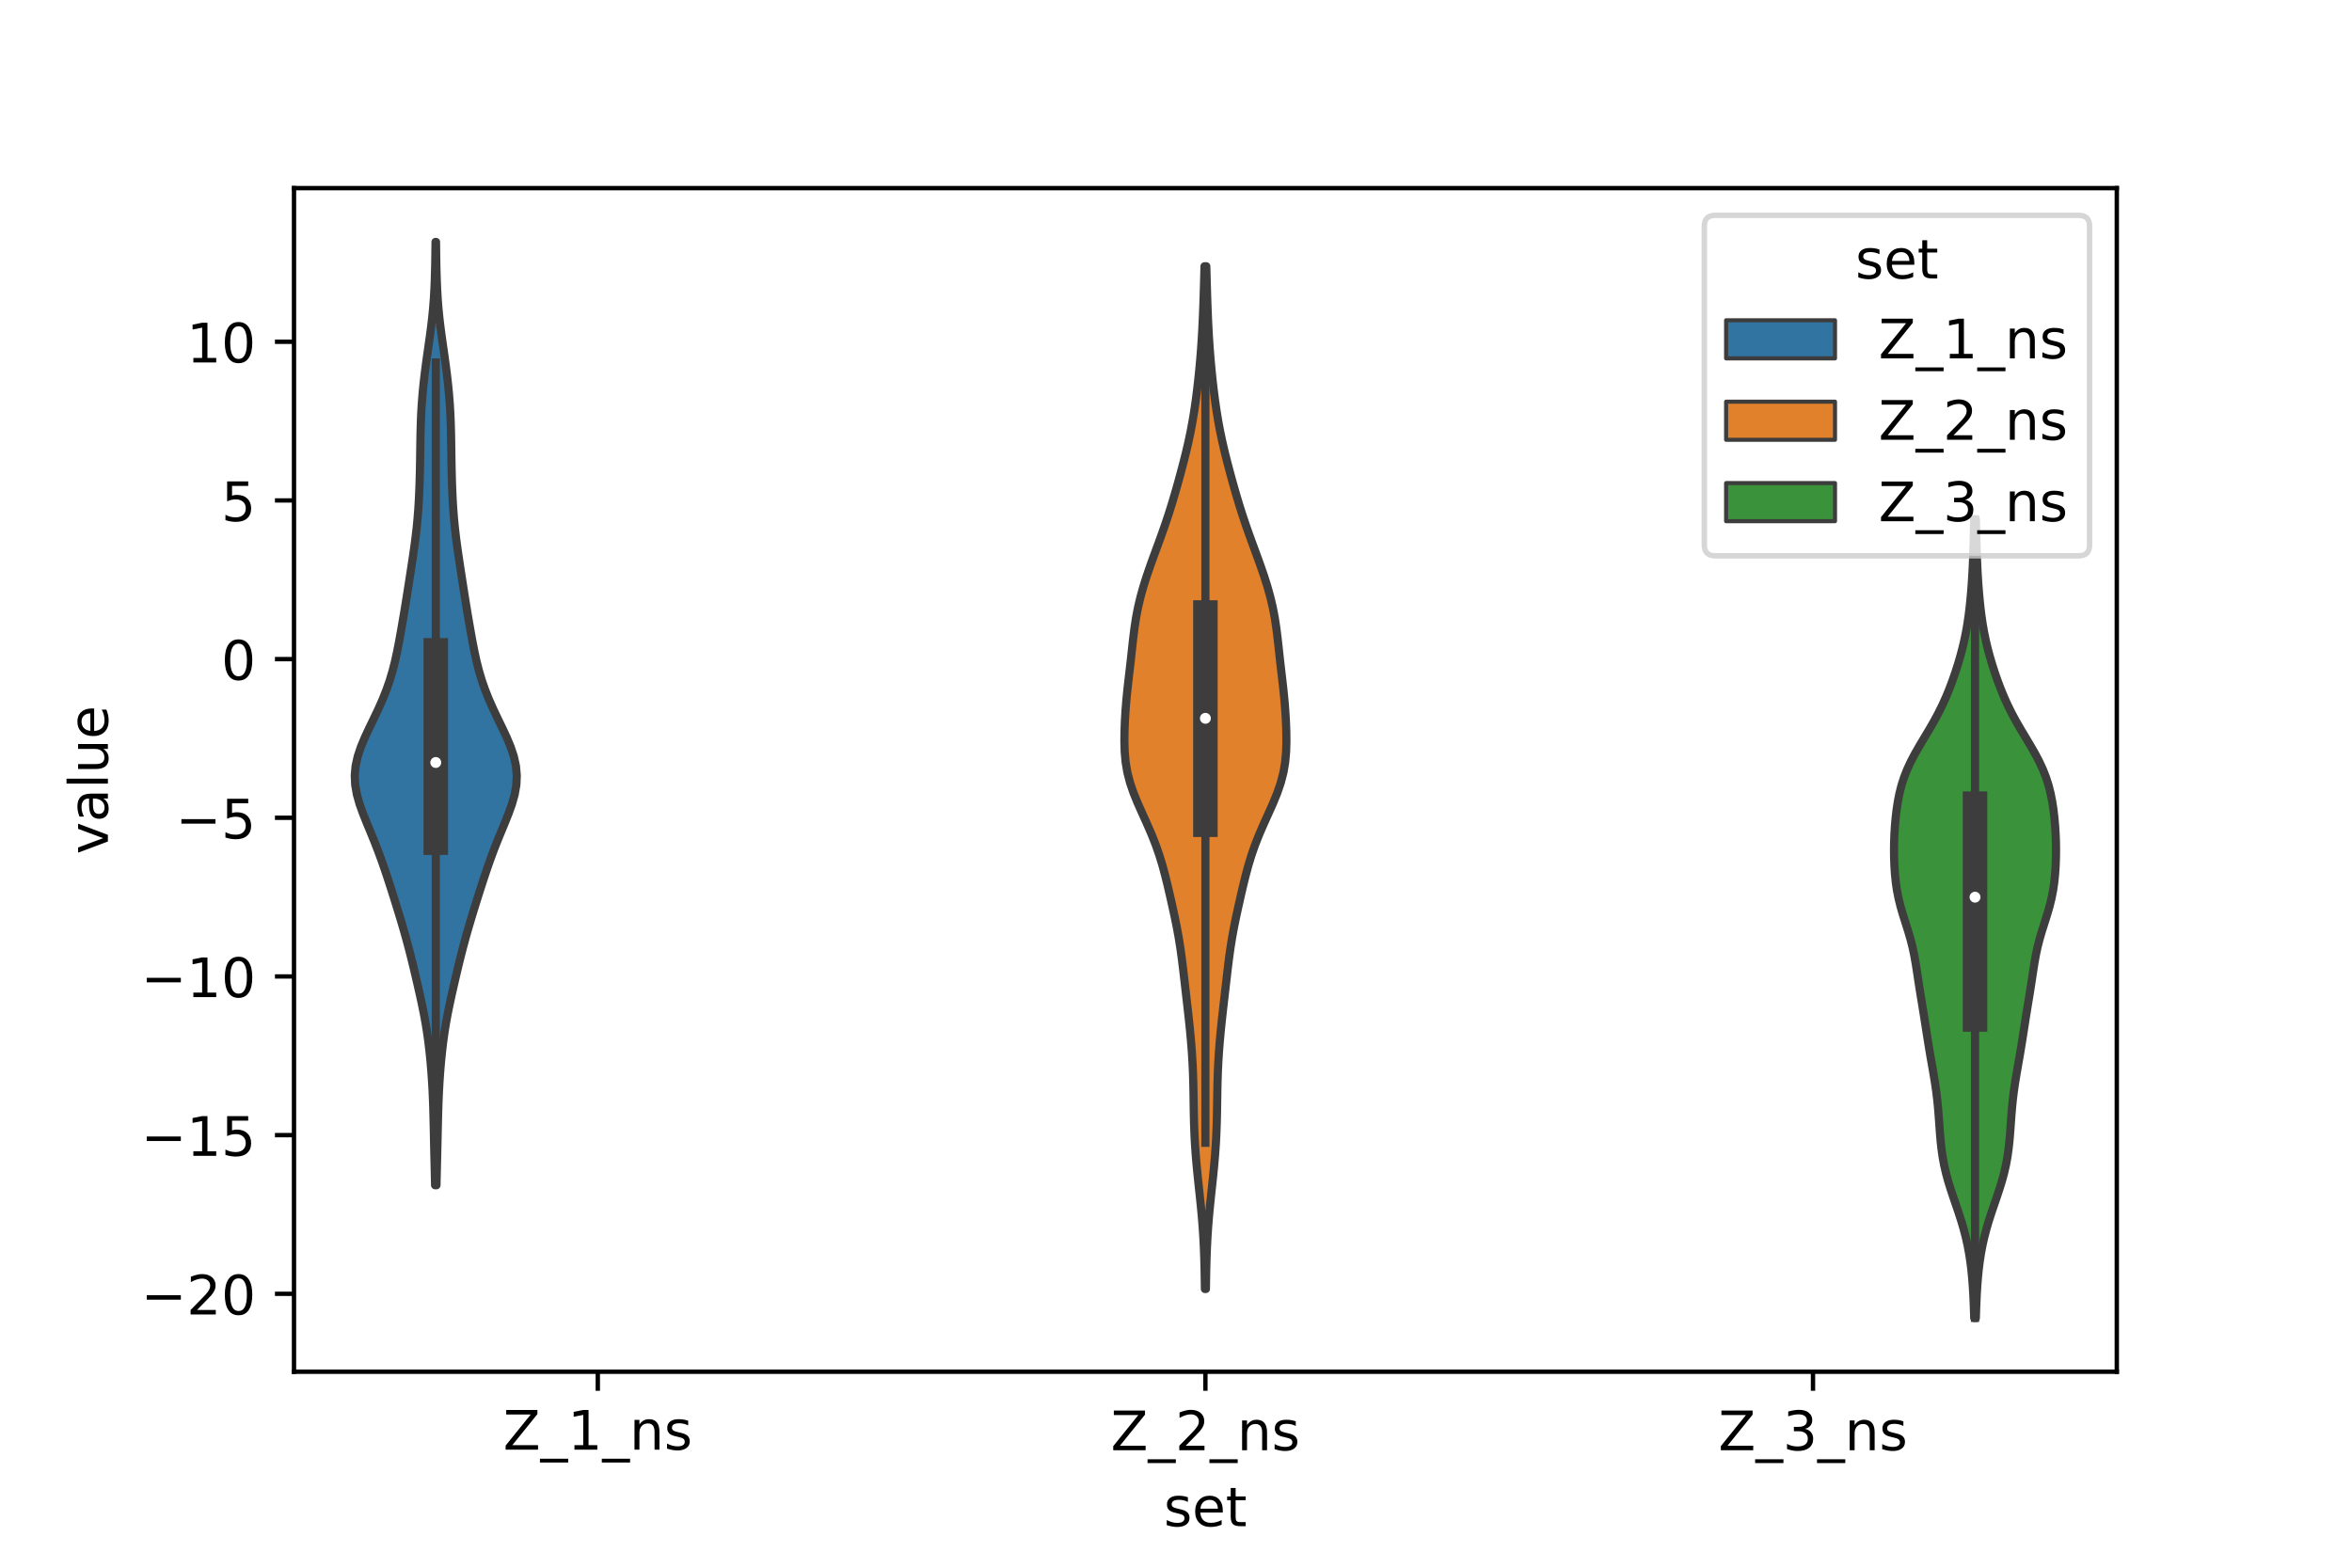 <?xml version="1.0" encoding="utf-8" standalone="no"?>
<!DOCTYPE svg PUBLIC "-//W3C//DTD SVG 1.1//EN"
  "http://www.w3.org/Graphics/SVG/1.1/DTD/svg11.dtd">
<!-- Created with matplotlib (https://matplotlib.org/) -->
<svg height="288pt" version="1.1" viewBox="0 0 432 288" width="432pt" xmlns="http://www.w3.org/2000/svg" xmlns:xlink="http://www.w3.org/1999/xlink">
 <defs>
  <style type="text/css">*{stroke-linecap:butt;stroke-linejoin:round;}</style>
 </defs>
 <g id="figure_1">
  <g id="patch_1">
   <path d="M 0 288 
L 432 288 
L 432 0 
L 0 0 
z
" style="fill:#ffffff;"/>
  </g>
  <g id="axes_1">
   <g id="patch_2">
    <path d="M 54 252 
L 388.8 252 
L 388.8 34.56 
L 54 34.56 
z
" style="fill:#ffffff;"/>
   </g>
   <g id="PolyCollection_1">
    <defs>
     <path d="M 80.169 -70.263 
L 79.911 -70.263 
L 79.872 -72.014 
L 79.83 -73.764 
L 79.787 -75.514 
L 79.746 -77.265 
L 79.708 -79.015 
L 79.67 -80.766 
L 79.63 -82.516 
L 79.583 -84.267 
L 79.523 -86.017 
L 79.444 -87.768 
L 79.344 -89.518 
L 79.22 -91.268 
L 79.072 -93.019 
L 78.896 -94.769 
L 78.691 -96.52 
L 78.45 -98.27 
L 78.17 -100.021 
L 77.85 -101.771 
L 77.494 -103.521 
L 77.114 -105.272 
L 76.717 -107.022 
L 76.311 -108.773 
L 75.896 -110.523 
L 75.467 -112.274 
L 75.017 -114.024 
L 74.543 -115.775 
L 74.045 -117.525 
L 73.527 -119.275 
L 72.993 -121.026 
L 72.448 -122.776 
L 71.893 -124.527 
L 71.327 -126.277 
L 70.745 -128.028 
L 70.138 -129.778 
L 69.496 -131.528 
L 68.817 -133.279 
L 68.103 -135.029 
L 67.377 -136.78 
L 66.674 -138.53 
L 66.046 -140.281 
L 65.552 -142.031 
L 65.244 -143.781 
L 65.16 -145.532 
L 65.316 -147.282 
L 65.703 -149.033 
L 66.286 -150.783 
L 67.016 -152.534 
L 67.833 -154.284 
L 68.682 -156.035 
L 69.512 -157.785 
L 70.287 -159.535 
L 70.985 -161.286 
L 71.594 -163.036 
L 72.114 -164.787 
L 72.558 -166.537 
L 72.94 -168.288 
L 73.282 -170.038 
L 73.6 -171.788 
L 73.906 -173.539 
L 74.203 -175.289 
L 74.492 -177.04 
L 74.772 -178.79 
L 75.047 -180.541 
L 75.317 -182.291 
L 75.585 -184.042 
L 75.848 -185.792 
L 76.098 -187.542 
L 76.329 -189.293 
L 76.532 -191.043 
L 76.701 -192.794 
L 76.837 -194.544 
L 76.941 -196.295 
L 77.02 -198.045 
L 77.08 -199.795 
L 77.124 -201.546 
L 77.158 -203.296 
L 77.185 -205.047 
L 77.211 -206.797 
L 77.244 -208.548 
L 77.292 -210.298 
L 77.365 -212.049 
L 77.469 -213.799 
L 77.606 -215.549 
L 77.775 -217.3 
L 77.973 -219.05 
L 78.194 -220.801 
L 78.434 -222.551 
L 78.683 -224.302 
L 78.931 -226.052 
L 79.165 -227.802 
L 79.373 -229.553 
L 79.547 -231.303 
L 79.683 -233.054 
L 79.785 -234.804 
L 79.859 -236.555 
L 79.912 -238.305 
L 79.948 -240.055 
L 79.974 -241.806 
L 79.992 -243.556 
L 80.088 -243.556 
L 80.088 -243.556 
L 80.106 -241.806 
L 80.132 -240.055 
L 80.168 -238.305 
L 80.221 -236.555 
L 80.295 -234.804 
L 80.397 -233.054 
L 80.533 -231.303 
L 80.707 -229.553 
L 80.915 -227.802 
L 81.149 -226.052 
L 81.397 -224.302 
L 81.646 -222.551 
L 81.886 -220.801 
L 82.107 -219.05 
L 82.305 -217.3 
L 82.474 -215.549 
L 82.611 -213.799 
L 82.715 -212.049 
L 82.788 -210.298 
L 82.836 -208.548 
L 82.869 -206.797 
L 82.895 -205.047 
L 82.922 -203.296 
L 82.956 -201.546 
L 83 -199.795 
L 83.06 -198.045 
L 83.139 -196.295 
L 83.243 -194.544 
L 83.379 -192.794 
L 83.548 -191.043 
L 83.751 -189.293 
L 83.982 -187.542 
L 84.232 -185.792 
L 84.495 -184.042 
L 84.763 -182.291 
L 85.033 -180.541 
L 85.308 -178.79 
L 85.588 -177.04 
L 85.877 -175.289 
L 86.174 -173.539 
L 86.48 -171.788 
L 86.798 -170.038 
L 87.14 -168.288 
L 87.522 -166.537 
L 87.966 -164.787 
L 88.486 -163.036 
L 89.095 -161.286 
L 89.793 -159.535 
L 90.568 -157.785 
L 91.398 -156.035 
L 92.247 -154.284 
L 93.064 -152.534 
L 93.794 -150.783 
L 94.377 -149.033 
L 94.764 -147.282 
L 94.92 -145.532 
L 94.836 -143.781 
L 94.528 -142.031 
L 94.034 -140.281 
L 93.406 -138.53 
L 92.703 -136.78 
L 91.977 -135.029 
L 91.263 -133.279 
L 90.584 -131.528 
L 89.942 -129.778 
L 89.335 -128.028 
L 88.753 -126.277 
L 88.187 -124.527 
L 87.632 -122.776 
L 87.087 -121.026 
L 86.553 -119.275 
L 86.035 -117.525 
L 85.537 -115.775 
L 85.063 -114.024 
L 84.613 -112.274 
L 84.184 -110.523 
L 83.769 -108.773 
L 83.363 -107.022 
L 82.966 -105.272 
L 82.586 -103.521 
L 82.23 -101.771 
L 81.91 -100.021 
L 81.63 -98.27 
L 81.389 -96.52 
L 81.184 -94.769 
L 81.008 -93.019 
L 80.86 -91.268 
L 80.736 -89.518 
L 80.636 -87.768 
L 80.557 -86.017 
L 80.497 -84.267 
L 80.45 -82.516 
L 80.41 -80.766 
L 80.372 -79.015 
L 80.334 -77.265 
L 80.293 -75.514 
L 80.25 -73.764 
L 80.208 -72.014 
L 80.169 -70.263 
z
" id="m888489ca88" style="stroke:#3d3d3d;stroke-width:1.5;"/>
    </defs>
    <g clip-path="url(#pa541b9a2ce)">
     <use style="fill:#3274a1;stroke:#3d3d3d;stroke-width:1.5;" x="0" xlink:href="#m888489ca88" y="288"/>
    </g>
   </g>
   <g id="PolyCollection_2">
    <defs>
     <path d="M 221.493 -51.201 
L 221.307 -51.201 
L 221.279 -53.099 
L 221.243 -54.997 
L 221.192 -56.895 
L 221.121 -58.792 
L 221.025 -60.69 
L 220.899 -62.588 
L 220.745 -64.486 
L 220.567 -66.384 
L 220.371 -68.281 
L 220.168 -70.179 
L 219.969 -72.077 
L 219.783 -73.975 
L 219.621 -75.873 
L 219.488 -77.771 
L 219.388 -79.668 
L 219.317 -81.566 
L 219.272 -83.464 
L 219.24 -85.362 
L 219.212 -87.26 
L 219.173 -89.157 
L 219.113 -91.055 
L 219.024 -92.953 
L 218.904 -94.851 
L 218.754 -96.749 
L 218.579 -98.647 
L 218.383 -100.544 
L 218.174 -102.442 
L 217.957 -104.34 
L 217.738 -106.238 
L 217.519 -108.136 
L 217.298 -110.033 
L 217.063 -111.931 
L 216.801 -113.829 
L 216.499 -115.727 
L 216.153 -117.625 
L 215.767 -119.523 
L 215.355 -121.42 
L 214.928 -123.318 
L 214.487 -125.216 
L 214.022 -127.114 
L 213.512 -129.012 
L 212.933 -130.909 
L 212.269 -132.807 
L 211.519 -134.705 
L 210.696 -136.603 
L 209.837 -138.501 
L 208.99 -140.399 
L 208.214 -142.296 
L 207.562 -144.194 
L 207.07 -146.092 
L 206.747 -147.99 
L 206.576 -149.888 
L 206.52 -151.785 
L 206.541 -153.683 
L 206.614 -155.581 
L 206.728 -157.479 
L 206.882 -159.377 
L 207.071 -161.275 
L 207.286 -163.172 
L 207.508 -165.07 
L 207.724 -166.968 
L 207.93 -168.866 
L 208.14 -170.764 
L 208.377 -172.661 
L 208.669 -174.559 
L 209.034 -176.457 
L 209.484 -178.355 
L 210.014 -180.253 
L 210.613 -182.151 
L 211.266 -184.048 
L 211.951 -185.946 
L 212.65 -187.844 
L 213.341 -189.742 
L 214.009 -191.64 
L 214.643 -193.537 
L 215.24 -195.435 
L 215.805 -197.333 
L 216.345 -199.231 
L 216.865 -201.129 
L 217.367 -203.026 
L 217.844 -204.924 
L 218.286 -206.822 
L 218.686 -208.72 
L 219.041 -210.618 
L 219.352 -212.516 
L 219.626 -214.413 
L 219.869 -216.311 
L 220.087 -218.209 
L 220.282 -220.107 
L 220.455 -222.005 
L 220.606 -223.902 
L 220.734 -225.8 
L 220.842 -227.698 
L 220.932 -229.596 
L 221.008 -231.494 
L 221.074 -233.392 
L 221.132 -235.289 
L 221.185 -237.187 
L 221.233 -239.085 
L 221.567 -239.085 
L 221.567 -239.085 
L 221.615 -237.187 
L 221.668 -235.289 
L 221.726 -233.392 
L 221.792 -231.494 
L 221.868 -229.596 
L 221.958 -227.698 
L 222.066 -225.8 
L 222.194 -223.902 
L 222.345 -222.005 
L 222.518 -220.107 
L 222.713 -218.209 
L 222.931 -216.311 
L 223.174 -214.413 
L 223.448 -212.516 
L 223.759 -210.618 
L 224.114 -208.72 
L 224.514 -206.822 
L 224.956 -204.924 
L 225.433 -203.026 
L 225.935 -201.129 
L 226.455 -199.231 
L 226.995 -197.333 
L 227.56 -195.435 
L 228.157 -193.537 
L 228.791 -191.64 
L 229.459 -189.742 
L 230.15 -187.844 
L 230.849 -185.946 
L 231.534 -184.048 
L 232.187 -182.151 
L 232.786 -180.253 
L 233.316 -178.355 
L 233.766 -176.457 
L 234.131 -174.559 
L 234.423 -172.661 
L 234.66 -170.764 
L 234.87 -168.866 
L 235.076 -166.968 
L 235.292 -165.07 
L 235.514 -163.172 
L 235.729 -161.275 
L 235.918 -159.377 
L 236.072 -157.479 
L 236.186 -155.581 
L 236.259 -153.683 
L 236.28 -151.785 
L 236.224 -149.888 
L 236.053 -147.99 
L 235.73 -146.092 
L 235.238 -144.194 
L 234.586 -142.296 
L 233.81 -140.399 
L 232.963 -138.501 
L 232.104 -136.603 
L 231.281 -134.705 
L 230.531 -132.807 
L 229.867 -130.909 
L 229.288 -129.012 
L 228.778 -127.114 
L 228.313 -125.216 
L 227.872 -123.318 
L 227.445 -121.42 
L 227.033 -119.523 
L 226.647 -117.625 
L 226.301 -115.727 
L 225.999 -113.829 
L 225.737 -111.931 
L 225.502 -110.033 
L 225.281 -108.136 
L 225.062 -106.238 
L 224.843 -104.34 
L 224.626 -102.442 
L 224.417 -100.544 
L 224.221 -98.647 
L 224.046 -96.749 
L 223.896 -94.851 
L 223.776 -92.953 
L 223.687 -91.055 
L 223.627 -89.157 
L 223.588 -87.26 
L 223.56 -85.362 
L 223.528 -83.464 
L 223.483 -81.566 
L 223.412 -79.668 
L 223.312 -77.771 
L 223.179 -75.873 
L 223.017 -73.975 
L 222.831 -72.077 
L 222.632 -70.179 
L 222.429 -68.281 
L 222.233 -66.384 
L 222.055 -64.486 
L 221.901 -62.588 
L 221.775 -60.69 
L 221.679 -58.792 
L 221.608 -56.895 
L 221.557 -54.997 
L 221.521 -53.099 
L 221.493 -51.201 
z
" id="mde460f9828" style="stroke:#3d3d3d;stroke-width:1.5;"/>
    </defs>
    <g clip-path="url(#pa541b9a2ce)">
     <use style="fill:#e1812c;stroke:#3d3d3d;stroke-width:1.5;" x="0" xlink:href="#mde460f9828" y="288"/>
    </g>
   </g>
   <g id="PolyCollection_3">
    <defs>
     <path d="M 362.911 -45.884 
L 362.609 -45.884 
L 362.563 -47.366 
L 362.506 -48.847 
L 362.435 -50.329 
L 362.344 -51.811 
L 362.228 -53.293 
L 362.082 -54.775 
L 361.898 -56.257 
L 361.67 -57.739 
L 361.393 -59.221 
L 361.062 -60.703 
L 360.678 -62.185 
L 360.242 -63.667 
L 359.766 -65.149 
L 359.263 -66.63 
L 358.754 -68.112 
L 358.261 -69.594 
L 357.805 -71.076 
L 357.404 -72.558 
L 357.067 -74.04 
L 356.797 -75.522 
L 356.589 -77.004 
L 356.43 -78.486 
L 356.305 -79.968 
L 356.198 -81.45 
L 356.091 -82.932 
L 355.971 -84.413 
L 355.826 -85.895 
L 355.647 -87.377 
L 355.436 -88.859 
L 355.198 -90.341 
L 354.944 -91.823 
L 354.684 -93.305 
L 354.43 -94.787 
L 354.186 -96.269 
L 353.952 -97.751 
L 353.721 -99.233 
L 353.49 -100.715 
L 353.253 -102.196 
L 353.012 -103.678 
L 352.769 -105.16 
L 352.533 -106.642 
L 352.305 -108.124 
L 352.082 -109.606 
L 351.848 -111.088 
L 351.584 -112.57 
L 351.267 -114.052 
L 350.887 -115.534 
L 350.451 -117.016 
L 349.982 -118.498 
L 349.514 -119.979 
L 349.083 -121.461 
L 348.716 -122.943 
L 348.424 -124.425 
L 348.207 -125.907 
L 348.055 -127.389 
L 347.955 -128.871 
L 347.898 -130.353 
L 347.88 -131.835 
L 347.899 -133.317 
L 347.956 -134.799 
L 348.05 -136.281 
L 348.181 -137.762 
L 348.354 -139.244 
L 348.579 -140.726 
L 348.869 -142.208 
L 349.243 -143.69 
L 349.716 -145.172 
L 350.298 -146.654 
L 350.987 -148.136 
L 351.77 -149.618 
L 352.623 -151.1 
L 353.51 -152.582 
L 354.396 -154.064 
L 355.249 -155.545 
L 356.047 -157.027 
L 356.779 -158.509 
L 357.447 -159.991 
L 358.055 -161.473 
L 358.614 -162.955 
L 359.129 -164.437 
L 359.606 -165.919 
L 360.043 -167.401 
L 360.438 -168.883 
L 360.788 -170.365 
L 361.093 -171.847 
L 361.352 -173.328 
L 361.571 -174.81 
L 361.754 -176.292 
L 361.91 -177.774 
L 362.043 -179.256 
L 362.157 -180.738 
L 362.253 -182.22 
L 362.332 -183.702 
L 362.397 -185.184 
L 362.45 -186.666 
L 362.494 -188.148 
L 362.533 -189.63 
L 362.569 -191.111 
L 362.603 -192.593 
L 362.917 -192.593 
L 362.917 -192.593 
L 362.951 -191.111 
L 362.987 -189.63 
L 363.026 -188.148 
L 363.07 -186.666 
L 363.123 -185.184 
L 363.188 -183.702 
L 363.267 -182.22 
L 363.363 -180.738 
L 363.477 -179.256 
L 363.61 -177.774 
L 363.766 -176.292 
L 363.949 -174.81 
L 364.168 -173.328 
L 364.427 -171.847 
L 364.732 -170.365 
L 365.082 -168.883 
L 365.477 -167.401 
L 365.914 -165.919 
L 366.391 -164.437 
L 366.906 -162.955 
L 367.465 -161.473 
L 368.073 -159.991 
L 368.741 -158.509 
L 369.473 -157.027 
L 370.271 -155.545 
L 371.124 -154.064 
L 372.01 -152.582 
L 372.897 -151.1 
L 373.75 -149.618 
L 374.533 -148.136 
L 375.222 -146.654 
L 375.804 -145.172 
L 376.277 -143.69 
L 376.651 -142.208 
L 376.941 -140.726 
L 377.166 -139.244 
L 377.339 -137.762 
L 377.47 -136.281 
L 377.564 -134.799 
L 377.621 -133.317 
L 377.64 -131.835 
L 377.622 -130.353 
L 377.565 -128.871 
L 377.465 -127.389 
L 377.313 -125.907 
L 377.096 -124.425 
L 376.804 -122.943 
L 376.437 -121.461 
L 376.006 -119.979 
L 375.538 -118.498 
L 375.069 -117.016 
L 374.633 -115.534 
L 374.253 -114.052 
L 373.936 -112.57 
L 373.672 -111.088 
L 373.438 -109.606 
L 373.215 -108.124 
L 372.987 -106.642 
L 372.751 -105.16 
L 372.508 -103.678 
L 372.267 -102.196 
L 372.03 -100.715 
L 371.799 -99.233 
L 371.568 -97.751 
L 371.334 -96.269 
L 371.09 -94.787 
L 370.836 -93.305 
L 370.576 -91.823 
L 370.322 -90.341 
L 370.084 -88.859 
L 369.873 -87.377 
L 369.694 -85.895 
L 369.549 -84.413 
L 369.428 -82.932 
L 369.322 -81.45 
L 369.215 -79.968 
L 369.09 -78.486 
L 368.931 -77.004 
L 368.723 -75.522 
L 368.453 -74.04 
L 368.116 -72.558 
L 367.715 -71.076 
L 367.259 -69.594 
L 366.766 -68.112 
L 366.257 -66.63 
L 365.754 -65.149 
L 365.278 -63.667 
L 364.842 -62.185 
L 364.458 -60.703 
L 364.127 -59.221 
L 363.85 -57.739 
L 363.622 -56.257 
L 363.438 -54.775 
L 363.292 -53.293 
L 363.176 -51.811 
L 363.085 -50.329 
L 363.014 -48.847 
L 362.957 -47.366 
L 362.911 -45.884 
z
" id="m152e73a930" style="stroke:#3d3d3d;stroke-width:1.5;"/>
    </defs>
    <g clip-path="url(#pa541b9a2ce)">
     <use style="fill:#3a923a;stroke:#3d3d3d;stroke-width:1.5;" x="0" xlink:href="#m152e73a930" y="288"/>
    </g>
   </g>
   <g id="patch_3">
    <path clip-path="url(#pa541b9a2ce)" d="M 109.8 121.084 
L 109.8 121.084 
L 109.8 121.084 
L 109.8 121.084 
z
" style="fill:#3274a1;stroke:#3d3d3d;stroke-linejoin:miter;stroke-width:0.75;"/>
   </g>
   <g id="patch_4">
    <path clip-path="url(#pa541b9a2ce)" d="M 109.8 121.084 
L 109.8 121.084 
L 109.8 121.084 
L 109.8 121.084 
z
" style="fill:#e1812c;stroke:#3d3d3d;stroke-linejoin:miter;stroke-width:0.75;"/>
   </g>
   <g id="patch_5">
    <path clip-path="url(#pa541b9a2ce)" d="M 109.8 121.084 
L 109.8 121.084 
L 109.8 121.084 
L 109.8 121.084 
z
" style="fill:#3a923a;stroke:#3d3d3d;stroke-linejoin:miter;stroke-width:0.75;"/>
   </g>
   <g id="matplotlib.axis_1">
    <g id="xtick_1">
     <g id="line2d_1">
      <defs>
       <path d="M 0 0 
L 0 3.5 
" id="m16e231eb4a" style="stroke:#000000;stroke-width:0.8;"/>
      </defs>
      <g>
       <use style="stroke:#000000;stroke-width:0.8;" x="109.8" xlink:href="#m16e231eb4a" y="252"/>
      </g>
     </g>
     <g id="text_1">
      <!-- Z_1_ns -->
      <g transform="translate(92.42 266.32)scale(0.1 -0.1)">
       <defs>
        <path d="M 5.609 72.906 
L 62.891 72.906 
L 62.891 65.375 
L 16.797 8.297 
L 64.016 8.297 
L 64.016 0 
L 4.5 0 
L 4.5 7.516 
L 50.594 64.594 
L 5.609 64.594 
z
" id="DejaVuSans-90"/>
        <path d="M 50.984 -16.609 
L 50.984 -23.578 
L -0.984 -23.578 
L -0.984 -16.609 
z
" id="DejaVuSans-95"/>
        <path d="M 12.406 8.297 
L 28.516 8.297 
L 28.516 63.922 
L 10.984 60.406 
L 10.984 69.391 
L 28.422 72.906 
L 38.281 72.906 
L 38.281 8.297 
L 54.391 8.297 
L 54.391 0 
L 12.406 0 
z
" id="DejaVuSans-49"/>
        <path d="M 54.891 33.016 
L 54.891 0 
L 45.906 0 
L 45.906 32.719 
Q 45.906 40.484 42.875 44.328 
Q 39.844 48.188 33.797 48.188 
Q 26.516 48.188 22.312 43.547 
Q 18.109 38.922 18.109 30.906 
L 18.109 0 
L 9.078 0 
L 9.078 54.688 
L 18.109 54.688 
L 18.109 46.188 
Q 21.344 51.125 25.703 53.562 
Q 30.078 56 35.797 56 
Q 45.219 56 50.047 50.172 
Q 54.891 44.344 54.891 33.016 
z
" id="DejaVuSans-110"/>
        <path d="M 44.281 53.078 
L 44.281 44.578 
Q 40.484 46.531 36.375 47.5 
Q 32.281 48.484 27.875 48.484 
Q 21.188 48.484 17.844 46.438 
Q 14.5 44.391 14.5 40.281 
Q 14.5 37.156 16.891 35.375 
Q 19.281 33.594 26.516 31.984 
L 29.594 31.297 
Q 39.156 29.25 43.188 25.516 
Q 47.219 21.781 47.219 15.094 
Q 47.219 7.469 41.188 3.016 
Q 35.156 -1.422 24.609 -1.422 
Q 20.219 -1.422 15.453 -0.562 
Q 10.688 0.297 5.422 2 
L 5.422 11.281 
Q 10.406 8.688 15.234 7.391 
Q 20.062 6.109 24.812 6.109 
Q 31.156 6.109 34.562 8.281 
Q 37.984 10.453 37.984 14.406 
Q 37.984 18.062 35.516 20.016 
Q 33.062 21.969 24.703 23.781 
L 21.578 24.516 
Q 13.234 26.266 9.516 29.906 
Q 5.812 33.547 5.812 39.891 
Q 5.812 47.609 11.281 51.797 
Q 16.75 56 26.812 56 
Q 31.781 56 36.172 55.266 
Q 40.578 54.547 44.281 53.078 
z
" id="DejaVuSans-115"/>
       </defs>
       <use xlink:href="#DejaVuSans-90"/>
       <use x="68.506" xlink:href="#DejaVuSans-95"/>
       <use x="118.506" xlink:href="#DejaVuSans-49"/>
       <use x="182.129" xlink:href="#DejaVuSans-95"/>
       <use x="232.129" xlink:href="#DejaVuSans-110"/>
       <use x="295.508" xlink:href="#DejaVuSans-115"/>
      </g>
     </g>
    </g>
    <g id="xtick_2">
     <g id="line2d_2">
      <g>
       <use style="stroke:#000000;stroke-width:0.8;" x="221.4" xlink:href="#m16e231eb4a" y="252"/>
      </g>
     </g>
     <g id="text_2">
      <!-- Z_2_ns -->
      <g transform="translate(204.02 266.422)scale(0.1 -0.1)">
       <defs>
        <path d="M 19.188 8.297 
L 53.609 8.297 
L 53.609 0 
L 7.328 0 
L 7.328 8.297 
Q 12.938 14.109 22.625 23.891 
Q 32.328 33.688 34.812 36.531 
Q 39.547 41.844 41.422 45.531 
Q 43.312 49.219 43.312 52.781 
Q 43.312 58.594 39.234 62.25 
Q 35.156 65.922 28.609 65.922 
Q 23.969 65.922 18.812 64.312 
Q 13.672 62.703 7.812 59.422 
L 7.812 69.391 
Q 13.766 71.781 18.938 73 
Q 24.125 74.219 28.422 74.219 
Q 39.75 74.219 46.484 68.547 
Q 53.219 62.891 53.219 53.422 
Q 53.219 48.922 51.531 44.891 
Q 49.859 40.875 45.406 35.406 
Q 44.188 33.984 37.641 27.219 
Q 31.109 20.453 19.188 8.297 
z
" id="DejaVuSans-50"/>
       </defs>
       <use xlink:href="#DejaVuSans-90"/>
       <use x="68.506" xlink:href="#DejaVuSans-95"/>
       <use x="118.506" xlink:href="#DejaVuSans-50"/>
       <use x="182.129" xlink:href="#DejaVuSans-95"/>
       <use x="232.129" xlink:href="#DejaVuSans-110"/>
       <use x="295.508" xlink:href="#DejaVuSans-115"/>
      </g>
     </g>
    </g>
    <g id="xtick_3">
     <g id="line2d_3">
      <g>
       <use style="stroke:#000000;stroke-width:0.8;" x="333" xlink:href="#m16e231eb4a" y="252"/>
      </g>
     </g>
     <g id="text_3">
      <!-- Z_3_ns -->
      <g transform="translate(315.62 266.422)scale(0.1 -0.1)">
       <defs>
        <path d="M 40.578 39.312 
Q 47.656 37.797 51.625 33 
Q 55.609 28.219 55.609 21.188 
Q 55.609 10.406 48.188 4.484 
Q 40.766 -1.422 27.094 -1.422 
Q 22.516 -1.422 17.656 -0.516 
Q 12.797 0.391 7.625 2.203 
L 7.625 11.719 
Q 11.719 9.328 16.594 8.109 
Q 21.484 6.891 26.812 6.891 
Q 36.078 6.891 40.938 10.547 
Q 45.797 14.203 45.797 21.188 
Q 45.797 27.641 41.281 31.266 
Q 36.766 34.906 28.719 34.906 
L 20.219 34.906 
L 20.219 43.016 
L 29.109 43.016 
Q 36.375 43.016 40.234 45.922 
Q 44.094 48.828 44.094 54.297 
Q 44.094 59.906 40.109 62.906 
Q 36.141 65.922 28.719 65.922 
Q 24.656 65.922 20.016 65.031 
Q 15.375 64.156 9.812 62.312 
L 9.812 71.094 
Q 15.438 72.656 20.344 73.438 
Q 25.25 74.219 29.594 74.219 
Q 40.828 74.219 47.359 69.109 
Q 53.906 64.016 53.906 55.328 
Q 53.906 49.266 50.438 45.094 
Q 46.969 40.922 40.578 39.312 
z
" id="DejaVuSans-51"/>
       </defs>
       <use xlink:href="#DejaVuSans-90"/>
       <use x="68.506" xlink:href="#DejaVuSans-95"/>
       <use x="118.506" xlink:href="#DejaVuSans-51"/>
       <use x="182.129" xlink:href="#DejaVuSans-95"/>
       <use x="232.129" xlink:href="#DejaVuSans-110"/>
       <use x="295.508" xlink:href="#DejaVuSans-115"/>
      </g>
     </g>
    </g>
    <g id="text_4">
     <!-- set -->
     <g transform="translate(213.759 280.378)scale(0.1 -0.1)">
      <defs>
       <path d="M 56.203 29.594 
L 56.203 25.203 
L 14.891 25.203 
Q 15.484 15.922 20.484 11.062 
Q 25.484 6.203 34.422 6.203 
Q 39.594 6.203 44.453 7.469 
Q 49.312 8.734 54.109 11.281 
L 54.109 2.781 
Q 49.266 0.734 44.188 -0.344 
Q 39.109 -1.422 33.891 -1.422 
Q 20.797 -1.422 13.156 6.188 
Q 5.516 13.812 5.516 26.812 
Q 5.516 40.234 12.766 48.109 
Q 20.016 56 32.328 56 
Q 43.359 56 49.781 48.891 
Q 56.203 41.797 56.203 29.594 
z
M 47.219 32.234 
Q 47.125 39.594 43.094 43.984 
Q 39.062 48.391 32.422 48.391 
Q 24.906 48.391 20.391 44.141 
Q 15.875 39.891 15.188 32.172 
z
" id="DejaVuSans-101"/>
       <path d="M 18.312 70.219 
L 18.312 54.688 
L 36.812 54.688 
L 36.812 47.703 
L 18.312 47.703 
L 18.312 18.016 
Q 18.312 11.328 20.141 9.422 
Q 21.969 7.516 27.594 7.516 
L 36.812 7.516 
L 36.812 0 
L 27.594 0 
Q 17.188 0 13.234 3.875 
Q 9.281 7.766 9.281 18.016 
L 9.281 47.703 
L 2.688 47.703 
L 2.688 54.688 
L 9.281 54.688 
L 9.281 70.219 
z
" id="DejaVuSans-116"/>
      </defs>
      <use xlink:href="#DejaVuSans-115"/>
      <use x="52.1" xlink:href="#DejaVuSans-101"/>
      <use x="113.623" xlink:href="#DejaVuSans-116"/>
     </g>
    </g>
   </g>
   <g id="matplotlib.axis_2">
    <g id="ytick_1">
     <g id="line2d_4">
      <defs>
       <path d="M 0 0 
L -3.5 0 
" id="m3a9de09957" style="stroke:#000000;stroke-width:0.8;"/>
      </defs>
      <g>
       <use style="stroke:#000000;stroke-width:0.8;" x="54" xlink:href="#m3a9de09957" y="237.686"/>
      </g>
     </g>
     <g id="text_5">
      <!-- −20 -->
      <g transform="translate(25.895 241.485)scale(0.1 -0.1)">
       <defs>
        <path d="M 10.594 35.5 
L 73.188 35.5 
L 73.188 27.203 
L 10.594 27.203 
z
" id="DejaVuSans-8722"/>
        <path d="M 31.781 66.406 
Q 24.172 66.406 20.328 58.906 
Q 16.5 51.422 16.5 36.375 
Q 16.5 21.391 20.328 13.891 
Q 24.172 6.391 31.781 6.391 
Q 39.453 6.391 43.281 13.891 
Q 47.125 21.391 47.125 36.375 
Q 47.125 51.422 43.281 58.906 
Q 39.453 66.406 31.781 66.406 
z
M 31.781 74.219 
Q 44.047 74.219 50.516 64.516 
Q 56.984 54.828 56.984 36.375 
Q 56.984 17.969 50.516 8.266 
Q 44.047 -1.422 31.781 -1.422 
Q 19.531 -1.422 13.062 8.266 
Q 6.594 17.969 6.594 36.375 
Q 6.594 54.828 13.062 64.516 
Q 19.531 74.219 31.781 74.219 
z
" id="DejaVuSans-48"/>
       </defs>
       <use xlink:href="#DejaVuSans-8722"/>
       <use x="83.789" xlink:href="#DejaVuSans-50"/>
       <use x="147.412" xlink:href="#DejaVuSans-48"/>
      </g>
     </g>
    </g>
    <g id="ytick_2">
     <g id="line2d_5">
      <g>
       <use style="stroke:#000000;stroke-width:0.8;" x="54" xlink:href="#m3a9de09957" y="208.536"/>
      </g>
     </g>
     <g id="text_6">
      <!-- −15 -->
      <g transform="translate(25.895 212.335)scale(0.1 -0.1)">
       <defs>
        <path d="M 10.797 72.906 
L 49.516 72.906 
L 49.516 64.594 
L 19.828 64.594 
L 19.828 46.734 
Q 21.969 47.469 24.109 47.828 
Q 26.266 48.188 28.422 48.188 
Q 40.625 48.188 47.75 41.5 
Q 54.891 34.812 54.891 23.391 
Q 54.891 11.625 47.562 5.094 
Q 40.234 -1.422 26.906 -1.422 
Q 22.312 -1.422 17.547 -0.641 
Q 12.797 0.141 7.719 1.703 
L 7.719 11.625 
Q 12.109 9.234 16.797 8.062 
Q 21.484 6.891 26.703 6.891 
Q 35.156 6.891 40.078 11.328 
Q 45.016 15.766 45.016 23.391 
Q 45.016 31 40.078 35.438 
Q 35.156 39.891 26.703 39.891 
Q 22.75 39.891 18.812 39.016 
Q 14.891 38.141 10.797 36.281 
z
" id="DejaVuSans-53"/>
       </defs>
       <use xlink:href="#DejaVuSans-8722"/>
       <use x="83.789" xlink:href="#DejaVuSans-49"/>
       <use x="147.412" xlink:href="#DejaVuSans-53"/>
      </g>
     </g>
    </g>
    <g id="ytick_3">
     <g id="line2d_6">
      <g>
       <use style="stroke:#000000;stroke-width:0.8;" x="54" xlink:href="#m3a9de09957" y="179.385"/>
      </g>
     </g>
     <g id="text_7">
      <!-- −10 -->
      <g transform="translate(25.895 183.184)scale(0.1 -0.1)">
       <use xlink:href="#DejaVuSans-8722"/>
       <use x="83.789" xlink:href="#DejaVuSans-49"/>
       <use x="147.412" xlink:href="#DejaVuSans-48"/>
      </g>
     </g>
    </g>
    <g id="ytick_4">
     <g id="line2d_7">
      <g>
       <use style="stroke:#000000;stroke-width:0.8;" x="54" xlink:href="#m3a9de09957" y="150.234"/>
      </g>
     </g>
     <g id="text_8">
      <!-- −5 -->
      <g transform="translate(32.258 154.034)scale(0.1 -0.1)">
       <use xlink:href="#DejaVuSans-8722"/>
       <use x="83.789" xlink:href="#DejaVuSans-53"/>
      </g>
     </g>
    </g>
    <g id="ytick_5">
     <g id="line2d_8">
      <g>
       <use style="stroke:#000000;stroke-width:0.8;" x="54" xlink:href="#m3a9de09957" y="121.084"/>
      </g>
     </g>
     <g id="text_9">
      <!-- 0 -->
      <g transform="translate(40.638 124.883)scale(0.1 -0.1)">
       <use xlink:href="#DejaVuSans-48"/>
      </g>
     </g>
    </g>
    <g id="ytick_6">
     <g id="line2d_9">
      <g>
       <use style="stroke:#000000;stroke-width:0.8;" x="54" xlink:href="#m3a9de09957" y="91.933"/>
      </g>
     </g>
     <g id="text_10">
      <!-- 5 -->
      <g transform="translate(40.638 95.732)scale(0.1 -0.1)">
       <use xlink:href="#DejaVuSans-53"/>
      </g>
     </g>
    </g>
    <g id="ytick_7">
     <g id="line2d_10">
      <g>
       <use style="stroke:#000000;stroke-width:0.8;" x="54" xlink:href="#m3a9de09957" y="62.783"/>
      </g>
     </g>
     <g id="text_11">
      <!-- 10 -->
      <g transform="translate(34.275 66.582)scale(0.1 -0.1)">
       <use xlink:href="#DejaVuSans-49"/>
       <use x="63.623" xlink:href="#DejaVuSans-48"/>
      </g>
     </g>
    </g>
    <g id="text_12">
     <!-- value -->
     <g transform="translate(19.816 156.938)rotate(-90)scale(0.1 -0.1)">
      <defs>
       <path d="M 2.984 54.688 
L 12.5 54.688 
L 29.594 8.797 
L 46.688 54.688 
L 56.203 54.688 
L 35.688 0 
L 23.484 0 
z
" id="DejaVuSans-118"/>
       <path d="M 34.281 27.484 
Q 23.391 27.484 19.188 25 
Q 14.984 22.516 14.984 16.5 
Q 14.984 11.719 18.141 8.906 
Q 21.297 6.109 26.703 6.109 
Q 34.188 6.109 38.703 11.406 
Q 43.219 16.703 43.219 25.484 
L 43.219 27.484 
z
M 52.203 31.203 
L 52.203 0 
L 43.219 0 
L 43.219 8.297 
Q 40.141 3.328 35.547 0.953 
Q 30.953 -1.422 24.312 -1.422 
Q 15.922 -1.422 10.953 3.297 
Q 6 8.016 6 15.922 
Q 6 25.141 12.172 29.828 
Q 18.359 34.516 30.609 34.516 
L 43.219 34.516 
L 43.219 35.406 
Q 43.219 41.609 39.141 45 
Q 35.062 48.391 27.688 48.391 
Q 23 48.391 18.547 47.266 
Q 14.109 46.141 10.016 43.891 
L 10.016 52.203 
Q 14.938 54.109 19.578 55.047 
Q 24.219 56 28.609 56 
Q 40.484 56 46.344 49.844 
Q 52.203 43.703 52.203 31.203 
z
" id="DejaVuSans-97"/>
       <path d="M 9.422 75.984 
L 18.406 75.984 
L 18.406 0 
L 9.422 0 
z
" id="DejaVuSans-108"/>
       <path d="M 8.5 21.578 
L 8.5 54.688 
L 17.484 54.688 
L 17.484 21.922 
Q 17.484 14.156 20.5 10.266 
Q 23.531 6.391 29.594 6.391 
Q 36.859 6.391 41.078 11.031 
Q 45.312 15.672 45.312 23.688 
L 45.312 54.688 
L 54.297 54.688 
L 54.297 0 
L 45.312 0 
L 45.312 8.406 
Q 42.047 3.422 37.719 1 
Q 33.406 -1.422 27.688 -1.422 
Q 18.266 -1.422 13.375 4.438 
Q 8.5 10.297 8.5 21.578 
z
M 31.109 56 
z
" id="DejaVuSans-117"/>
      </defs>
      <use xlink:href="#DejaVuSans-118"/>
      <use x="59.18" xlink:href="#DejaVuSans-97"/>
      <use x="120.459" xlink:href="#DejaVuSans-108"/>
      <use x="148.242" xlink:href="#DejaVuSans-117"/>
      <use x="211.621" xlink:href="#DejaVuSans-101"/>
     </g>
    </g>
   </g>
   <g id="line2d_11">
    <path clip-path="url(#pa541b9a2ce)" d="M 80.04 206.432 
L 80.04 66.587 
" style="fill:none;stroke:#3d3d3d;stroke-linecap:square;stroke-width:1.5;"/>
   </g>
   <g id="line2d_12">
    <path clip-path="url(#pa541b9a2ce)" d="M 80.04 154.81 
L 80.04 119.469 
" style="fill:none;stroke:#3d3d3d;stroke-linecap:square;stroke-width:4.5;"/>
   </g>
   <g id="line2d_13">
    <path clip-path="url(#pa541b9a2ce)" d="M 221.4 209.937 
L 221.4 54.525 
" style="fill:none;stroke:#3d3d3d;stroke-linecap:square;stroke-width:1.5;"/>
   </g>
   <g id="line2d_14">
    <path clip-path="url(#pa541b9a2ce)" d="M 221.4 151.519 
L 221.4 112.519 
" style="fill:none;stroke:#3d3d3d;stroke-linecap:square;stroke-width:4.5;"/>
   </g>
   <g id="line2d_15">
    <path clip-path="url(#pa541b9a2ce)" d="M 362.76 242.116 
L 362.76 95.407 
" style="fill:none;stroke:#3d3d3d;stroke-linecap:square;stroke-width:1.5;"/>
   </g>
   <g id="line2d_16">
    <path clip-path="url(#pa541b9a2ce)" d="M 362.76 187.287 
L 362.76 147.63 
" style="fill:none;stroke:#3d3d3d;stroke-linecap:square;stroke-width:4.5;"/>
   </g>
   <g id="patch_6">
    <path d="M 54 252 
L 54 34.56 
" style="fill:none;stroke:#000000;stroke-linecap:square;stroke-linejoin:miter;stroke-width:0.8;"/>
   </g>
   <g id="patch_7">
    <path d="M 388.8 252 
L 388.8 34.56 
" style="fill:none;stroke:#000000;stroke-linecap:square;stroke-linejoin:miter;stroke-width:0.8;"/>
   </g>
   <g id="patch_8">
    <path d="M 54 252 
L 388.8 252 
" style="fill:none;stroke:#000000;stroke-linecap:square;stroke-linejoin:miter;stroke-width:0.8;"/>
   </g>
   <g id="patch_9">
    <path d="M 54 34.56 
L 388.8 34.56 
" style="fill:none;stroke:#000000;stroke-linecap:square;stroke-linejoin:miter;stroke-width:0.8;"/>
   </g>
   <g id="PathCollection_1">
    <defs>
     <path d="M 0 1.5 
C 0.398 1.5 0.779 1.342 1.061 1.061 
C 1.342 0.779 1.5 0.398 1.5 0 
C 1.5 -0.398 1.342 -0.779 1.061 -1.061 
C 0.779 -1.342 0.398 -1.5 0 -1.5 
C -0.398 -1.5 -0.779 -1.342 -1.061 -1.061 
C -1.342 -0.779 -1.5 -0.398 -1.5 0 
C -1.5 0.398 -1.342 0.779 -1.061 1.061 
C -0.779 1.342 -0.398 1.5 0 1.5 
z
" id="mf68af8f058" style="stroke:#3d3d3d;"/>
    </defs>
    <g clip-path="url(#pa541b9a2ce)">
     <use style="fill:#ffffff;stroke:#3d3d3d;" x="80.04" xlink:href="#mf68af8f058" y="140.077"/>
    </g>
   </g>
   <g id="PathCollection_2">
    <g clip-path="url(#pa541b9a2ce)">
     <use style="fill:#ffffff;stroke:#3d3d3d;" x="221.4" xlink:href="#mf68af8f058" y="131.964"/>
    </g>
   </g>
   <g id="PathCollection_3">
    <g clip-path="url(#pa541b9a2ce)">
     <use style="fill:#ffffff;stroke:#3d3d3d;" x="362.76" xlink:href="#mf68af8f058" y="164.819"/>
    </g>
   </g>
   <g id="legend_1">
    <g id="patch_10">
     <path d="M 315.041 102.107 
L 381.8 102.107 
Q 383.8 102.107 383.8 100.107 
L 383.8 41.56 
Q 383.8 39.56 381.8 39.56 
L 315.041 39.56 
Q 313.041 39.56 313.041 41.56 
L 313.041 100.107 
Q 313.041 102.107 315.041 102.107 
z
" style="fill:#ffffff;opacity:0.8;stroke:#cccccc;stroke-linejoin:miter;"/>
    </g>
    <g id="text_13">
     <!-- set -->
     <g transform="translate(340.779 51.158)scale(0.1 -0.1)">
      <use xlink:href="#DejaVuSans-115"/>
      <use x="52.1" xlink:href="#DejaVuSans-101"/>
      <use x="113.623" xlink:href="#DejaVuSans-116"/>
     </g>
    </g>
    <g id="patch_11">
     <path d="M 317.041 65.837 
L 337.041 65.837 
L 337.041 58.837 
L 317.041 58.837 
z
" style="fill:#3274a1;stroke:#3d3d3d;stroke-linejoin:miter;stroke-width:0.75;"/>
    </g>
    <g id="text_14">
     <!-- Z_1_ns -->
     <g transform="translate(345.041 65.837)scale(0.1 -0.1)">
      <use xlink:href="#DejaVuSans-90"/>
      <use x="68.506" xlink:href="#DejaVuSans-95"/>
      <use x="118.506" xlink:href="#DejaVuSans-49"/>
      <use x="182.129" xlink:href="#DejaVuSans-95"/>
      <use x="232.129" xlink:href="#DejaVuSans-110"/>
      <use x="295.508" xlink:href="#DejaVuSans-115"/>
     </g>
    </g>
    <g id="patch_12">
     <path d="M 317.041 80.793 
L 337.041 80.793 
L 337.041 73.793 
L 317.041 73.793 
z
" style="fill:#e1812c;stroke:#3d3d3d;stroke-linejoin:miter;stroke-width:0.75;"/>
    </g>
    <g id="text_15">
     <!-- Z_2_ns -->
     <g transform="translate(345.041 80.793)scale(0.1 -0.1)">
      <use xlink:href="#DejaVuSans-90"/>
      <use x="68.506" xlink:href="#DejaVuSans-95"/>
      <use x="118.506" xlink:href="#DejaVuSans-50"/>
      <use x="182.129" xlink:href="#DejaVuSans-95"/>
      <use x="232.129" xlink:href="#DejaVuSans-110"/>
      <use x="295.508" xlink:href="#DejaVuSans-115"/>
     </g>
    </g>
    <g id="patch_13">
     <path d="M 317.041 95.749 
L 337.041 95.749 
L 337.041 88.749 
L 317.041 88.749 
z
" style="fill:#3a923a;stroke:#3d3d3d;stroke-linejoin:miter;stroke-width:0.75;"/>
    </g>
    <g id="text_16">
     <!-- Z_3_ns -->
     <g transform="translate(345.041 95.749)scale(0.1 -0.1)">
      <use xlink:href="#DejaVuSans-90"/>
      <use x="68.506" xlink:href="#DejaVuSans-95"/>
      <use x="118.506" xlink:href="#DejaVuSans-51"/>
      <use x="182.129" xlink:href="#DejaVuSans-95"/>
      <use x="232.129" xlink:href="#DejaVuSans-110"/>
      <use x="295.508" xlink:href="#DejaVuSans-115"/>
     </g>
    </g>
   </g>
  </g>
 </g>
 <defs>
  <clipPath id="pa541b9a2ce">
   <rect height="217.44" width="334.8" x="54" y="34.56"/>
  </clipPath>
 </defs>
</svg>
